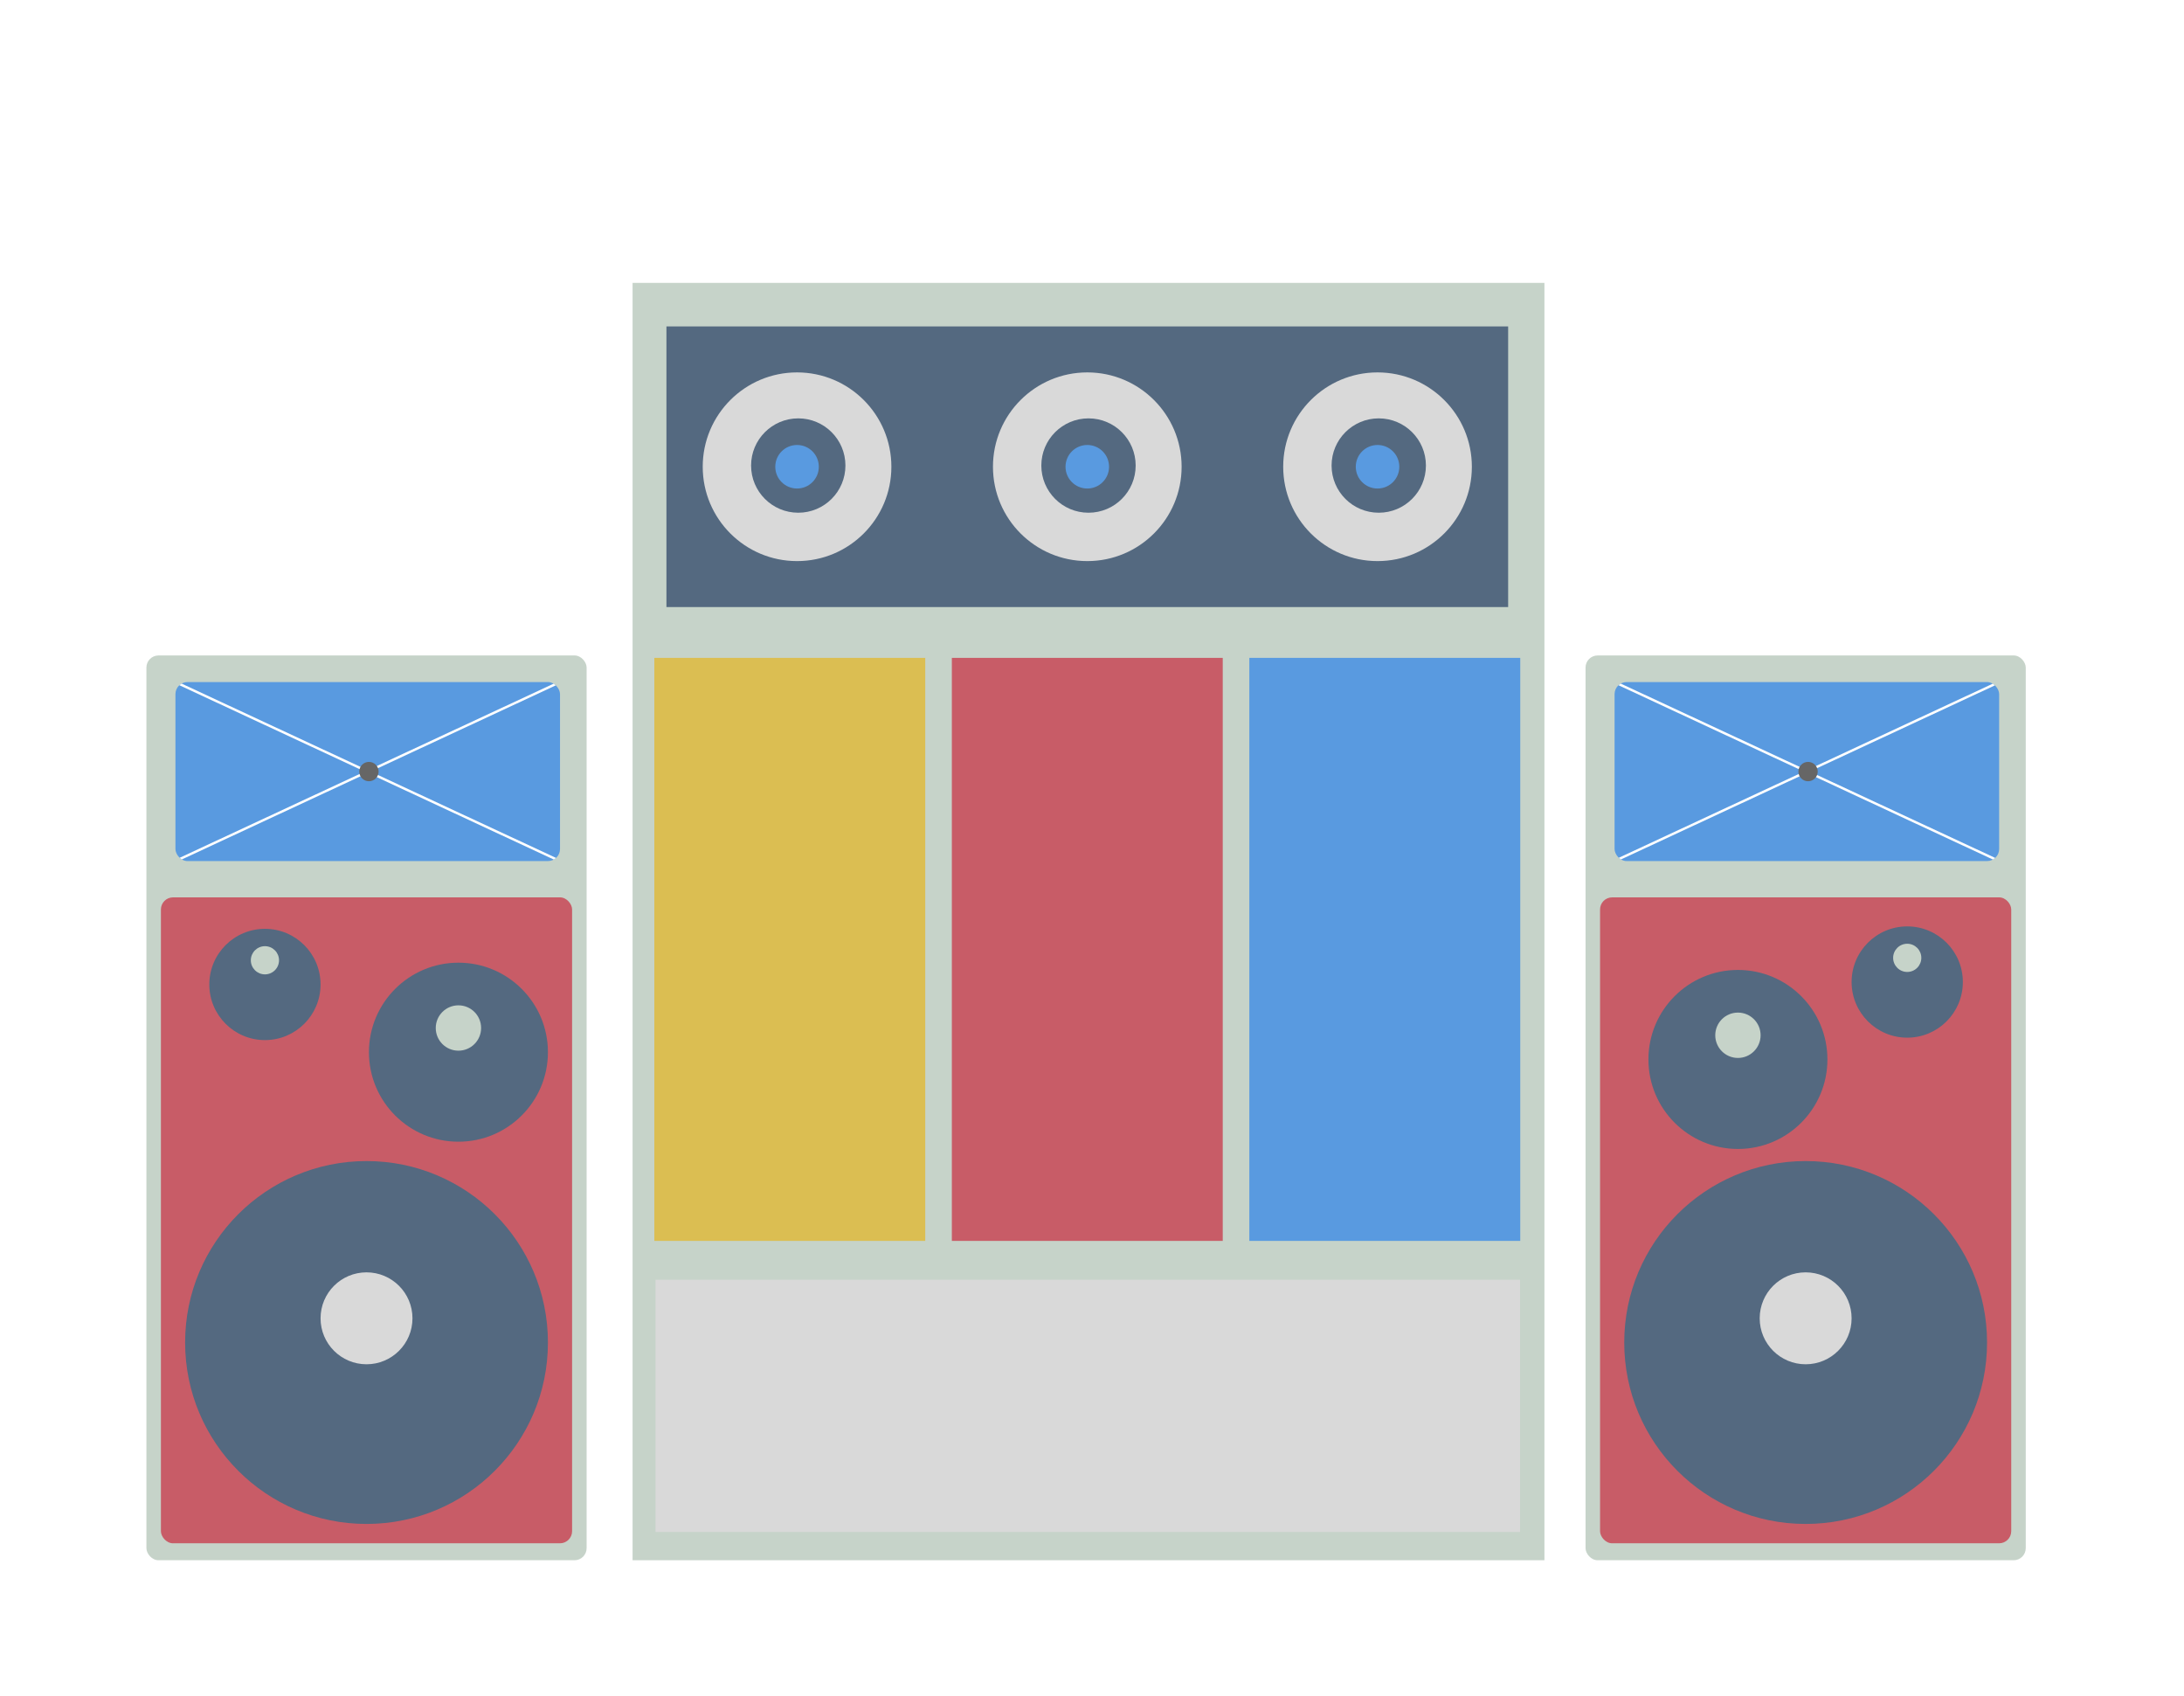 <svg width="179" height="139" viewBox="0 0 179 139" fill="none" xmlns="http://www.w3.org/2000/svg">
<g filter="url(#filter0_d_27_297)">
<g filter="url(#filter1_d_27_297)">
<rect x="129.951" y="30.529" width="36.079" height="74.141" rx="0.991" fill="#C6D3C9"/>
<rect x="131.14" y="50.352" width="33.7" height="52.929" rx="0.991" fill="#C85C67"/>
<g filter="url(#filter2_i_27_297)">
<circle cx="147.99" cy="86.828" r="14.868" fill="#546980"/>
</g>
<g filter="url(#filter3_i_27_297)">
<path d="M151.757 86.828C151.757 88.908 150.071 90.594 147.99 90.594C145.91 90.594 144.224 88.908 144.224 86.828C144.224 84.748 145.91 83.061 147.99 83.061C150.071 83.061 151.757 84.748 151.757 86.828Z" fill="#D9D9D9"/>
</g>
<g filter="url(#filter4_i_27_297)">
<circle cx="142.44" cy="63.634" r="7.335" fill="#546980"/>
</g>
<g filter="url(#filter5_i_27_297)">
<path d="M144.298 63.634C144.298 64.66 143.466 65.492 142.44 65.492C141.413 65.492 140.582 64.66 140.582 63.634C140.582 62.608 141.413 61.776 142.44 61.776C143.466 61.776 144.298 62.608 144.298 63.634Z" fill="#C6D3C9"/>
</g>
<g filter="url(#filter6_i_27_297)">
<circle cx="156.316" cy="57.29" r="4.559" fill="#546980"/>
</g>
<g filter="url(#filter7_i_27_297)">
<path d="M157.471 57.29C157.471 57.928 156.954 58.446 156.316 58.446C155.678 58.446 155.161 57.928 155.161 57.29C155.161 56.653 155.678 56.135 156.316 56.135C156.954 56.135 157.471 56.653 157.471 57.29Z" fill="#C6D3C9"/>
</g>
<g filter="url(#filter8_i_27_297)">
<g clip-path="url(#clip0_27_297)">
<rect x="132.33" y="32.709" width="31.52" height="14.669" rx="0.991" fill="#599AE0"/>
<path d="M132.33 47.379L163.849 32.709" stroke="white" stroke-width="0.198"/>
<path d="M132.33 32.709L163.849 47.379" stroke="white" stroke-width="0.198"/>
<circle cx="148.188" cy="40.044" r="0.793" fill="#666666"/>
</g>
</g>
<rect width="74.735" height="104.669" transform="translate(51.846)" fill="#C6D3C9"/>
<rect width="68.986" height="22.995" transform="translate(54.621 3.568)" fill="#546980"/>
<circle cx="65.326" cy="15.066" r="7.731" fill="#D9D9D9"/>
<circle cx="89.114" cy="15.066" r="7.731" fill="#D9D9D9"/>
<circle cx="112.902" cy="15.066" r="7.731" fill="#D9D9D9"/>
<circle cx="65.425" cy="14.967" r="3.866" fill="#546980"/>
<circle cx="89.213" cy="14.967" r="3.866" fill="#546980"/>
<circle cx="113.002" cy="14.967" r="3.866" fill="#546980"/>
<circle cx="65.326" cy="15.066" r="1.784" fill="#599AE0"/>
<circle cx="89.114" cy="15.066" r="1.784" fill="#599AE0"/>
<circle cx="112.903" cy="15.066" r="1.784" fill="#599AE0"/>
<rect x="53.63" y="30.727" width="22.203" height="47.775" fill="#DBBE52"/>
<rect x="78.013" y="30.727" width="22.203" height="47.775" fill="#C85C67"/>
<rect x="102.396" y="30.727" width="22.203" height="47.775" fill="#599AE0"/>
<rect x="53.728" y="81.684" width="70.859" height="20.667" fill="#D9D9D9"/>
<rect x="12" y="30.529" width="36.079" height="74.141" rx="0.991" fill="#C6D3C9"/>
<rect x="13.189" y="50.352" width="33.7" height="52.929" rx="0.991" fill="#C85C67"/>
<g filter="url(#filter9_i_27_297)">
<circle cx="30.04" cy="86.828" r="14.868" fill="#546980"/>
</g>
<g filter="url(#filter10_i_27_297)">
<path d="M33.806 86.828C33.806 88.908 32.12 90.594 30.04 90.594C27.959 90.594 26.273 88.908 26.273 86.828C26.273 84.748 27.959 83.061 30.04 83.061C32.12 83.061 33.806 84.748 33.806 86.828Z" fill="#D9D9D9"/>
</g>
<g filter="url(#filter11_i_27_297)">
<circle cx="37.573" cy="63.039" r="7.335" fill="#546980"/>
</g>
<g filter="url(#filter12_i_27_297)">
<path d="M39.431 63.039C39.431 64.066 38.599 64.897 37.573 64.897C36.546 64.897 35.714 64.066 35.714 63.039C35.714 62.013 36.546 61.181 37.573 61.181C38.599 61.181 39.431 62.013 39.431 63.039Z" fill="#C6D3C9"/>
</g>
<g filter="url(#filter13_i_27_297)">
<circle cx="21.714" cy="57.489" r="4.559" fill="#546980"/>
</g>
<g filter="url(#filter14_i_27_297)">
<path d="M22.869 57.489C22.869 58.127 22.352 58.644 21.714 58.644C21.076 58.644 20.558 58.127 20.558 57.489C20.558 56.851 21.076 56.334 21.714 56.334C22.352 56.334 22.869 56.851 22.869 57.489Z" fill="#C6D3C9"/>
</g>
<g filter="url(#filter15_i_27_297)">
<g clip-path="url(#clip1_27_297)">
<rect x="14.379" y="32.709" width="31.52" height="14.669" rx="0.991" fill="#599AE0"/>
<path d="M14.379 47.379L45.898 32.709" stroke="white" stroke-width="0.198"/>
<path d="M14.379 32.709L45.898 47.379" stroke="white" stroke-width="0.198"/>
<circle cx="30.238" cy="40.044" r="0.793" fill="#666666"/>
</g>
</g>
</g>
</g>
<defs>
<filter id="filter0_d_27_297" x="0" y="0" width="178.03" height="138.669" filterUnits="userSpaceOnUse" color-interpolation-filters="sRGB">
<feFlood flood-opacity="0" result="BackgroundImageFix"/>
<feColorMatrix in="SourceAlpha" type="matrix" values="0 0 0 0 0 0 0 0 0 0 0 0 0 0 0 0 0 0 127 0" result="hardAlpha"/>
<feOffset dy="22"/>
<feGaussianBlur stdDeviation="6"/>
<feComposite in2="hardAlpha" operator="out"/>
<feColorMatrix type="matrix" values="0 0 0 0 0 0 0 0 0 0 0 0 0 0 0 0 0 0 0.5 0"/>
<feBlend mode="normal" in2="BackgroundImageFix" result="effect1_dropShadow_27_297"/>
<feBlend mode="normal" in="SourceGraphic" in2="effect1_dropShadow_27_297" result="shape"/>
</filter>
<filter id="filter1_d_27_297" x="11.213" y="0" width="155.605" height="106.637" filterUnits="userSpaceOnUse" color-interpolation-filters="sRGB">
<feFlood flood-opacity="0" result="BackgroundImageFix"/>
<feColorMatrix in="SourceAlpha" type="matrix" values="0 0 0 0 0 0 0 0 0 0 0 0 0 0 0 0 0 0 127 0" result="hardAlpha"/>
<feOffset dy="1.181"/>
<feGaussianBlur stdDeviation="0.394"/>
<feComposite in2="hardAlpha" operator="out"/>
<feColorMatrix type="matrix" values="0 0 0 0 0 0 0 0 0 0 0 0 0 0 0 0 0 0 0.5 0"/>
<feBlend mode="normal" in2="BackgroundImageFix" result="effect1_dropShadow_27_297"/>
<feBlend mode="normal" in="SourceGraphic" in2="effect1_dropShadow_27_297" result="shape"/>
</filter>
<filter id="filter2_i_27_297" x="133.123" y="71.96" width="29.735" height="29.735" filterUnits="userSpaceOnUse" color-interpolation-filters="sRGB">
<feFlood flood-opacity="0" result="BackgroundImageFix"/>
<feBlend mode="normal" in="SourceGraphic" in2="BackgroundImageFix" result="shape"/>
<feColorMatrix in="SourceAlpha" type="matrix" values="0 0 0 0 0 0 0 0 0 0 0 0 0 0 0 0 0 0 127 0" result="hardAlpha"/>
<feMorphology radius="1.982" operator="erode" in="SourceAlpha" result="effect1_innerShadow_27_297"/>
<feOffset/>
<feGaussianBlur stdDeviation="1.883"/>
<feComposite in2="hardAlpha" operator="arithmetic" k2="-1" k3="1"/>
<feColorMatrix type="matrix" values="0 0 0 0 0 0 0 0 0 0 0 0 0 0 0 0 0 0 0.5 0"/>
<feBlend mode="normal" in2="shape" result="effect1_innerShadow_27_297"/>
</filter>
<filter id="filter3_i_27_297" x="144.224" y="81.079" width="7.533" height="9.515" filterUnits="userSpaceOnUse" color-interpolation-filters="sRGB">
<feFlood flood-opacity="0" result="BackgroundImageFix"/>
<feBlend mode="normal" in="SourceGraphic" in2="BackgroundImageFix" result="shape"/>
<feColorMatrix in="SourceAlpha" type="matrix" values="0 0 0 0 0 0 0 0 0 0 0 0 0 0 0 0 0 0 127 0" result="hardAlpha"/>
<feOffset dy="-1.982"/>
<feGaussianBlur stdDeviation="1.09"/>
<feComposite in2="hardAlpha" operator="arithmetic" k2="-1" k3="1"/>
<feColorMatrix type="matrix" values="0 0 0 0 0 0 0 0 0 0 0 0 0 0 0 0 0 0 0.25 0"/>
<feBlend mode="normal" in2="shape" result="effect1_innerShadow_27_297"/>
</filter>
<filter id="filter4_i_27_297" x="135.105" y="56.299" width="14.67" height="14.669" filterUnits="userSpaceOnUse" color-interpolation-filters="sRGB">
<feFlood flood-opacity="0" result="BackgroundImageFix"/>
<feBlend mode="normal" in="SourceGraphic" in2="BackgroundImageFix" result="shape"/>
<feColorMatrix in="SourceAlpha" type="matrix" values="0 0 0 0 0 0 0 0 0 0 0 0 0 0 0 0 0 0 127 0" result="hardAlpha"/>
<feMorphology radius="1.982" operator="erode" in="SourceAlpha" result="effect1_innerShadow_27_297"/>
<feOffset/>
<feGaussianBlur stdDeviation="1.883"/>
<feComposite in2="hardAlpha" operator="arithmetic" k2="-1" k3="1"/>
<feColorMatrix type="matrix" values="0 0 0 0 0 0 0 0 0 0 0 0 0 0 0 0 0 0 0.5 0"/>
<feBlend mode="normal" in2="shape" result="effect1_innerShadow_27_297"/>
</filter>
<filter id="filter5_i_27_297" x="140.582" y="59.794" width="3.716" height="5.699" filterUnits="userSpaceOnUse" color-interpolation-filters="sRGB">
<feFlood flood-opacity="0" result="BackgroundImageFix"/>
<feBlend mode="normal" in="SourceGraphic" in2="BackgroundImageFix" result="shape"/>
<feColorMatrix in="SourceAlpha" type="matrix" values="0 0 0 0 0 0 0 0 0 0 0 0 0 0 0 0 0 0 127 0" result="hardAlpha"/>
<feOffset dy="-1.982"/>
<feGaussianBlur stdDeviation="1.09"/>
<feComposite in2="hardAlpha" operator="arithmetic" k2="-1" k3="1"/>
<feColorMatrix type="matrix" values="0 0 0 0 0 0 0 0 0 0 0 0 0 0 0 0 0 0 0.25 0"/>
<feBlend mode="normal" in2="shape" result="effect1_innerShadow_27_297"/>
</filter>
<filter id="filter6_i_27_297" x="151.757" y="52.731" width="9.119" height="9.119" filterUnits="userSpaceOnUse" color-interpolation-filters="sRGB">
<feFlood flood-opacity="0" result="BackgroundImageFix"/>
<feBlend mode="normal" in="SourceGraphic" in2="BackgroundImageFix" result="shape"/>
<feColorMatrix in="SourceAlpha" type="matrix" values="0 0 0 0 0 0 0 0 0 0 0 0 0 0 0 0 0 0 127 0" result="hardAlpha"/>
<feMorphology radius="1.982" operator="erode" in="SourceAlpha" result="effect1_innerShadow_27_297"/>
<feOffset/>
<feGaussianBlur stdDeviation="1.883"/>
<feComposite in2="hardAlpha" operator="arithmetic" k2="-1" k3="1"/>
<feColorMatrix type="matrix" values="0 0 0 0 0 0 0 0 0 0 0 0 0 0 0 0 0 0 0.5 0"/>
<feBlend mode="normal" in2="shape" result="effect1_innerShadow_27_297"/>
</filter>
<filter id="filter7_i_27_297" x="155.161" y="54.153" width="2.31" height="4.292" filterUnits="userSpaceOnUse" color-interpolation-filters="sRGB">
<feFlood flood-opacity="0" result="BackgroundImageFix"/>
<feBlend mode="normal" in="SourceGraphic" in2="BackgroundImageFix" result="shape"/>
<feColorMatrix in="SourceAlpha" type="matrix" values="0 0 0 0 0 0 0 0 0 0 0 0 0 0 0 0 0 0 127 0" result="hardAlpha"/>
<feOffset dy="-1.982"/>
<feGaussianBlur stdDeviation="1.09"/>
<feComposite in2="hardAlpha" operator="arithmetic" k2="-1" k3="1"/>
<feColorMatrix type="matrix" values="0 0 0 0 0 0 0 0 0 0 0 0 0 0 0 0 0 0 0.25 0"/>
<feBlend mode="normal" in2="shape" result="effect1_innerShadow_27_297"/>
</filter>
<filter id="filter8_i_27_297" x="132.33" y="32.709" width="31.52" height="14.669" filterUnits="userSpaceOnUse" color-interpolation-filters="sRGB">
<feFlood flood-opacity="0" result="BackgroundImageFix"/>
<feBlend mode="normal" in="SourceGraphic" in2="BackgroundImageFix" result="shape"/>
<feColorMatrix in="SourceAlpha" type="matrix" values="0 0 0 0 0 0 0 0 0 0 0 0 0 0 0 0 0 0 127 0" result="hardAlpha"/>
<feMorphology radius="2.379" operator="erode" in="SourceAlpha" result="effect1_innerShadow_27_297"/>
<feOffset/>
<feGaussianBlur stdDeviation="1.685"/>
<feComposite in2="hardAlpha" operator="arithmetic" k2="-1" k3="1"/>
<feColorMatrix type="matrix" values="0 0 0 0 0 0 0 0 0 0 0 0 0 0 0 0 0 0 0.25 0"/>
<feBlend mode="normal" in2="shape" result="effect1_innerShadow_27_297"/>
</filter>
<filter id="filter9_i_27_297" x="15.172" y="71.96" width="29.735" height="29.735" filterUnits="userSpaceOnUse" color-interpolation-filters="sRGB">
<feFlood flood-opacity="0" result="BackgroundImageFix"/>
<feBlend mode="normal" in="SourceGraphic" in2="BackgroundImageFix" result="shape"/>
<feColorMatrix in="SourceAlpha" type="matrix" values="0 0 0 0 0 0 0 0 0 0 0 0 0 0 0 0 0 0 127 0" result="hardAlpha"/>
<feMorphology radius="1.982" operator="erode" in="SourceAlpha" result="effect1_innerShadow_27_297"/>
<feOffset/>
<feGaussianBlur stdDeviation="1.883"/>
<feComposite in2="hardAlpha" operator="arithmetic" k2="-1" k3="1"/>
<feColorMatrix type="matrix" values="0 0 0 0 0 0 0 0 0 0 0 0 0 0 0 0 0 0 0.5 0"/>
<feBlend mode="normal" in2="shape" result="effect1_innerShadow_27_297"/>
</filter>
<filter id="filter10_i_27_297" x="26.273" y="81.079" width="7.533" height="9.515" filterUnits="userSpaceOnUse" color-interpolation-filters="sRGB">
<feFlood flood-opacity="0" result="BackgroundImageFix"/>
<feBlend mode="normal" in="SourceGraphic" in2="BackgroundImageFix" result="shape"/>
<feColorMatrix in="SourceAlpha" type="matrix" values="0 0 0 0 0 0 0 0 0 0 0 0 0 0 0 0 0 0 127 0" result="hardAlpha"/>
<feOffset dy="-1.982"/>
<feGaussianBlur stdDeviation="1.09"/>
<feComposite in2="hardAlpha" operator="arithmetic" k2="-1" k3="1"/>
<feColorMatrix type="matrix" values="0 0 0 0 0 0 0 0 0 0 0 0 0 0 0 0 0 0 0.25 0"/>
<feBlend mode="normal" in2="shape" result="effect1_innerShadow_27_297"/>
</filter>
<filter id="filter11_i_27_297" x="30.238" y="55.705" width="14.669" height="14.669" filterUnits="userSpaceOnUse" color-interpolation-filters="sRGB">
<feFlood flood-opacity="0" result="BackgroundImageFix"/>
<feBlend mode="normal" in="SourceGraphic" in2="BackgroundImageFix" result="shape"/>
<feColorMatrix in="SourceAlpha" type="matrix" values="0 0 0 0 0 0 0 0 0 0 0 0 0 0 0 0 0 0 127 0" result="hardAlpha"/>
<feMorphology radius="1.982" operator="erode" in="SourceAlpha" result="effect1_innerShadow_27_297"/>
<feOffset/>
<feGaussianBlur stdDeviation="1.883"/>
<feComposite in2="hardAlpha" operator="arithmetic" k2="-1" k3="1"/>
<feColorMatrix type="matrix" values="0 0 0 0 0 0 0 0 0 0 0 0 0 0 0 0 0 0 0.5 0"/>
<feBlend mode="normal" in2="shape" result="effect1_innerShadow_27_297"/>
</filter>
<filter id="filter12_i_27_297" x="35.714" y="59.199" width="3.716" height="5.699" filterUnits="userSpaceOnUse" color-interpolation-filters="sRGB">
<feFlood flood-opacity="0" result="BackgroundImageFix"/>
<feBlend mode="normal" in="SourceGraphic" in2="BackgroundImageFix" result="shape"/>
<feColorMatrix in="SourceAlpha" type="matrix" values="0 0 0 0 0 0 0 0 0 0 0 0 0 0 0 0 0 0 127 0" result="hardAlpha"/>
<feOffset dy="-1.982"/>
<feGaussianBlur stdDeviation="1.09"/>
<feComposite in2="hardAlpha" operator="arithmetic" k2="-1" k3="1"/>
<feColorMatrix type="matrix" values="0 0 0 0 0 0 0 0 0 0 0 0 0 0 0 0 0 0 0.25 0"/>
<feBlend mode="normal" in2="shape" result="effect1_innerShadow_27_297"/>
</filter>
<filter id="filter13_i_27_297" x="17.154" y="52.929" width="9.119" height="9.119" filterUnits="userSpaceOnUse" color-interpolation-filters="sRGB">
<feFlood flood-opacity="0" result="BackgroundImageFix"/>
<feBlend mode="normal" in="SourceGraphic" in2="BackgroundImageFix" result="shape"/>
<feColorMatrix in="SourceAlpha" type="matrix" values="0 0 0 0 0 0 0 0 0 0 0 0 0 0 0 0 0 0 127 0" result="hardAlpha"/>
<feMorphology radius="1.982" operator="erode" in="SourceAlpha" result="effect1_innerShadow_27_297"/>
<feOffset/>
<feGaussianBlur stdDeviation="1.883"/>
<feComposite in2="hardAlpha" operator="arithmetic" k2="-1" k3="1"/>
<feColorMatrix type="matrix" values="0 0 0 0 0 0 0 0 0 0 0 0 0 0 0 0 0 0 0.5 0"/>
<feBlend mode="normal" in2="shape" result="effect1_innerShadow_27_297"/>
</filter>
<filter id="filter14_i_27_297" x="20.558" y="54.351" width="2.31" height="4.292" filterUnits="userSpaceOnUse" color-interpolation-filters="sRGB">
<feFlood flood-opacity="0" result="BackgroundImageFix"/>
<feBlend mode="normal" in="SourceGraphic" in2="BackgroundImageFix" result="shape"/>
<feColorMatrix in="SourceAlpha" type="matrix" values="0 0 0 0 0 0 0 0 0 0 0 0 0 0 0 0 0 0 127 0" result="hardAlpha"/>
<feOffset dy="-1.982"/>
<feGaussianBlur stdDeviation="1.09"/>
<feComposite in2="hardAlpha" operator="arithmetic" k2="-1" k3="1"/>
<feColorMatrix type="matrix" values="0 0 0 0 0 0 0 0 0 0 0 0 0 0 0 0 0 0 0.25 0"/>
<feBlend mode="normal" in2="shape" result="effect1_innerShadow_27_297"/>
</filter>
<filter id="filter15_i_27_297" x="14.379" y="32.709" width="31.52" height="14.669" filterUnits="userSpaceOnUse" color-interpolation-filters="sRGB">
<feFlood flood-opacity="0" result="BackgroundImageFix"/>
<feBlend mode="normal" in="SourceGraphic" in2="BackgroundImageFix" result="shape"/>
<feColorMatrix in="SourceAlpha" type="matrix" values="0 0 0 0 0 0 0 0 0 0 0 0 0 0 0 0 0 0 127 0" result="hardAlpha"/>
<feMorphology radius="2.379" operator="erode" in="SourceAlpha" result="effect1_innerShadow_27_297"/>
<feOffset/>
<feGaussianBlur stdDeviation="1.685"/>
<feComposite in2="hardAlpha" operator="arithmetic" k2="-1" k3="1"/>
<feColorMatrix type="matrix" values="0 0 0 0 0 0 0 0 0 0 0 0 0 0 0 0 0 0 0.25 0"/>
<feBlend mode="normal" in2="shape" result="effect1_innerShadow_27_297"/>
</filter>
<clipPath id="clip0_27_297">
<rect x="132.33" y="32.709" width="31.52" height="14.669" rx="0.991" fill="white"/>
</clipPath>
<clipPath id="clip1_27_297">
<rect x="14.379" y="32.709" width="31.52" height="14.669" rx="0.991" fill="white"/>
</clipPath>
</defs>
</svg>
